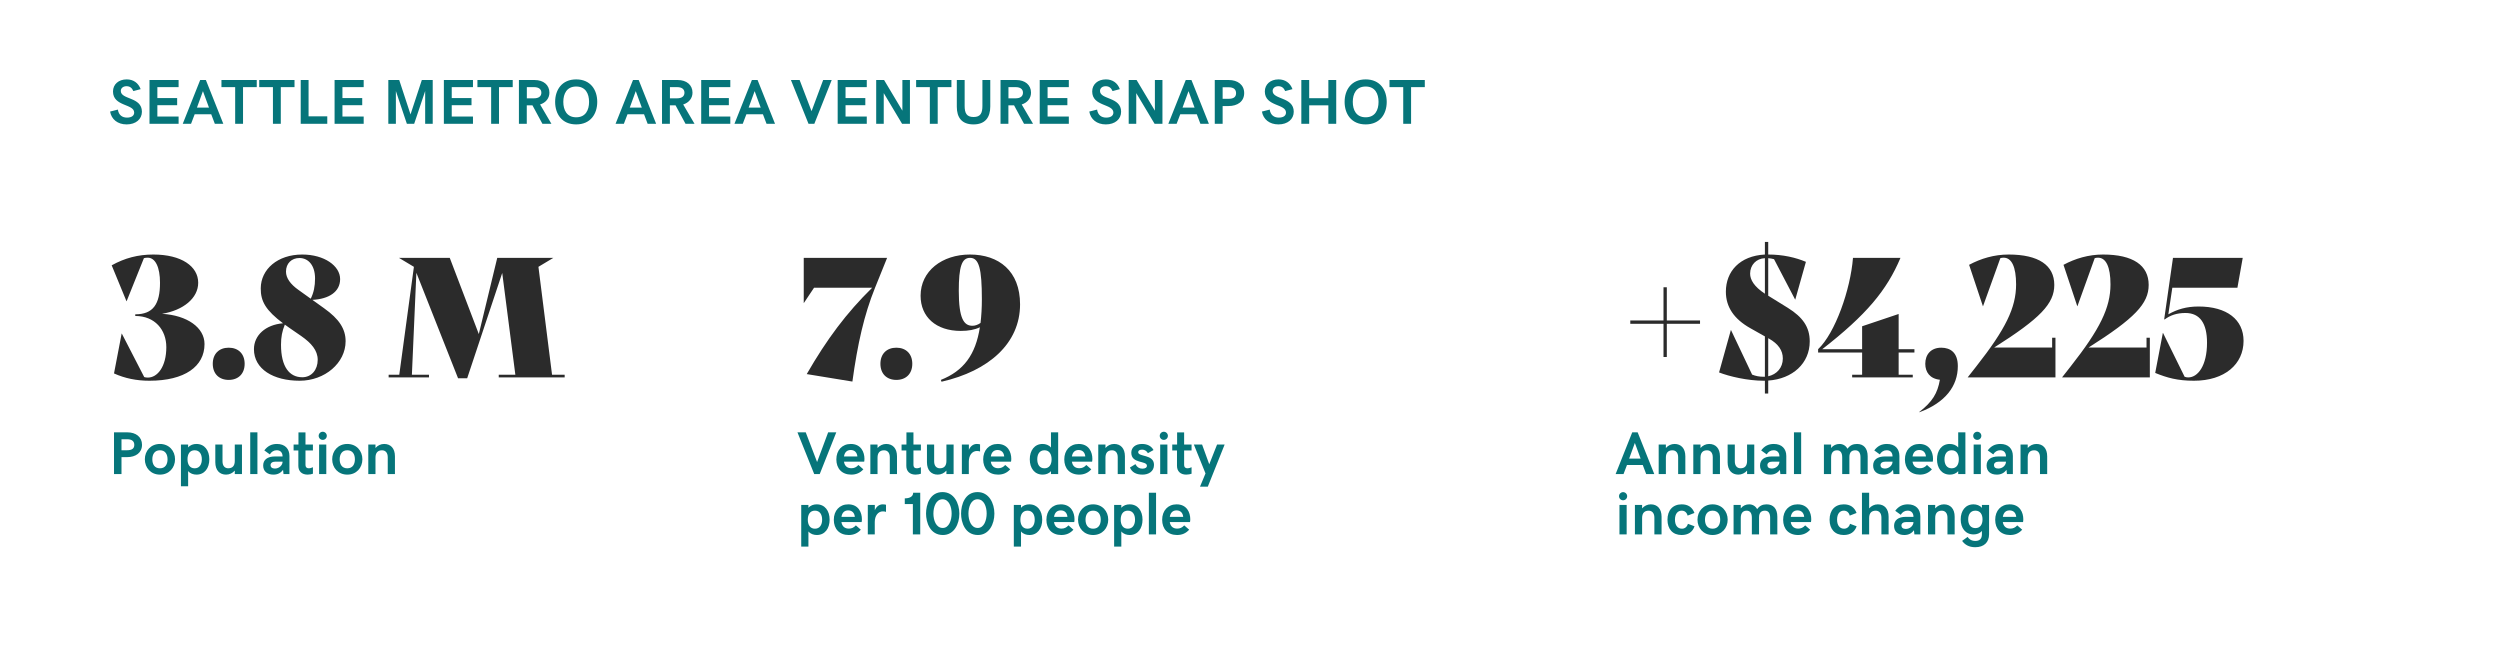 <?xml version="1.0" encoding="UTF-8"?> <svg xmlns="http://www.w3.org/2000/svg" width="828" height="217" viewBox="0 0 828 217" fill="none"><path d="M37.758 143.191V157H40.238V151.404H42.074C44.965 151.404 47.035 149.949 47.035 147.312C47.035 144.705 44.984 143.191 42.191 143.191H37.758ZM42.103 149.119H40.238V145.477H42.103C43.734 145.477 44.477 146.17 44.477 147.342C44.477 148.514 43.754 149.119 42.103 149.119ZM57.973 152.117C57.973 149.305 55.99 147.039 52.973 147.039C49.955 147.039 47.973 149.305 47.973 152.117C47.973 154.93 49.955 157.195 52.973 157.195C55.99 157.195 57.973 154.93 57.973 152.117ZM55.492 152.117C55.492 153.729 54.77 155.105 52.973 155.105C51.166 155.105 50.453 153.729 50.453 152.117C50.453 150.506 51.176 149.129 52.973 149.129C54.779 149.129 55.492 150.506 55.492 152.117ZM59.926 161.043H62.309V156.014C62.982 156.854 64.076 157.195 65.102 157.195C67.758 157.195 69.33 155.027 69.33 152.117C69.33 149.178 67.758 147.039 65.062 147.039C64.018 147.039 62.982 147.381 62.309 148.201V147.234H59.926V161.043ZM64.467 149.129C66.107 149.129 66.85 150.438 66.85 152.117C66.85 153.777 66.107 155.105 64.467 155.105C62.826 155.105 62.103 153.797 62.103 152.117C62.103 150.418 62.826 149.129 64.467 149.129ZM80.141 157V147.234H77.758V152.674C77.758 154.334 76.947 155.096 75.59 155.096C74.486 155.096 73.695 154.324 73.695 152.801V147.234H71.312V153.094C71.312 155.74 72.728 157.195 74.877 157.195C75.99 157.195 77.025 156.707 77.758 155.857V157H80.141ZM82.875 157H85.258V143.191H82.875V157ZM87.162 154.178C87.162 156.053 88.422 157.195 90.561 157.195C91.957 157.195 92.992 156.648 93.744 155.604L93.9 157H95.863V151.014C95.863 148.611 94.359 147.039 91.732 147.039C89.955 147.039 88.627 147.713 87.543 149.178L89.369 150.496C89.877 149.627 90.688 149.119 91.654 149.119C92.807 149.119 93.588 149.832 93.588 151.18H91.049C88.549 151.18 87.162 152.293 87.162 154.178ZM91.049 155.184C90.102 155.184 89.603 154.734 89.603 154.07C89.603 153.377 90.141 152.898 91.225 152.898H93.588C93.588 154.119 92.436 155.184 91.049 155.184ZM101.879 157.195C102.553 157.195 103.275 157.039 103.637 156.902V154.744C103.314 154.9 102.777 155.096 102.279 155.096C101.654 155.096 101.176 154.822 101.176 153.885V149.188H103.637V147.234H101.176V143.201H98.852V147.234H97.24V149.188H98.812V154.305C98.812 156.082 99.955 157.195 101.879 157.195ZM106.889 145.691C107.641 145.691 108.236 145.096 108.236 144.344C108.236 143.611 107.641 142.996 106.889 142.996C106.137 142.996 105.541 143.611 105.541 144.344C105.541 145.096 106.137 145.691 106.889 145.691ZM105.688 147.234V157H108.07V147.234H105.688ZM120.023 152.117C120.023 149.305 118.041 147.039 115.023 147.039C112.006 147.039 110.023 149.305 110.023 152.117C110.023 154.93 112.006 157.195 115.023 157.195C118.041 157.195 120.023 154.93 120.023 152.117ZM117.543 152.117C117.543 153.729 116.82 155.105 115.023 155.105C113.217 155.105 112.504 153.729 112.504 152.117C112.504 150.506 113.227 149.129 115.023 149.129C116.83 149.129 117.543 150.506 117.543 152.117ZM121.977 147.234V157H124.359V151.561C124.359 149.9 125.17 149.139 126.527 149.139C127.631 149.139 128.422 149.91 128.422 151.434V157H130.805V151.141C130.805 148.494 129.389 147.039 127.24 147.039C126.127 147.039 125.092 147.527 124.359 148.377V147.234H121.977Z" fill="#06757A"></path><path d="M53.655 103.935C60.695 102.78 65.645 98.765 65.645 93.65C65.645 88.205 60.09 84.3 50.795 84.3C45.735 84.3 41.335 85.455 36.99 87.875L41.885 99.755H41.94L47.66 85.51C47.99 85.4 48.485 85.345 48.925 85.345C51.455 85.345 52.995 88.48 52.995 93.65C52.995 100.8 50.685 104.1 44.8 104.1V104.65C51.29 104.65 55.085 109.215 55.085 114.99C55.085 121.425 52.17 125.055 48.98 125.055C48.485 125.055 48.155 125 47.77 124.89L40.345 110.48H40.29L37.76 123.68C41.39 125.33 45.295 126.1 49.475 126.1C61.19 126.1 67.735 121.37 67.735 113.945C67.735 108.5 62.015 104.43 53.655 103.935ZM75.747 125.825C78.937 125.825 81.027 123.79 81.027 120.49C81.027 117.19 78.937 115.155 75.747 115.155C72.557 115.155 70.467 117.19 70.467 120.49C70.467 123.79 72.557 125.825 75.747 125.825ZM107.37 102.12L103.465 99.315C108.91 99.04 112.65 96.675 112.65 92.44C112.65 88.04 107.37 84.3 100.11 84.3C91.915 84.3 86.415 89.195 86.36 95.465C86.305 99.865 88.12 102.835 93.73 107.07C87.9 107.565 84.105 111.085 84.105 115.65C84.105 122.25 90.54 126.1 99.23 126.1C107.59 126.1 114.465 120.215 114.465 113.01C114.465 108.94 112.32 105.64 107.37 102.12ZM99.175 85.455C102.145 85.455 104.345 87.93 104.345 92.22C104.345 94.805 103.905 96.95 102.915 98.93L98.845 96.015C96.205 94.145 94.72 92.11 94.72 89.965C94.72 87.215 96.59 85.455 99.175 85.455ZM100.11 124.945C95.875 124.945 93.07 121.535 93.07 114.165C93.07 111.635 93.455 109.655 94.335 107.51C94.83 107.895 95.325 108.225 95.875 108.61L99.78 111.305C103.08 113.615 105.225 116.035 105.225 119.17C105.225 122.47 103.19 124.945 100.11 124.945ZM182.838 124.12L178.328 88.37L183.278 85.4H164.688L158.583 110.645L148.958 85.4H132.128L137.078 88.37V88.425L132.238 124.12H128.718V125H142.083V124.12H136.418L137.903 90.35L151.708 125.275H154.733L166.338 90.405L170.683 124.12H165.183V125H187.018V124.12H182.838Z" fill="#2B2B2B"></path><path d="M282.315 126.375C284.02 113.89 286.22 104.21 289.795 95.355L293.81 85.4H266.2V100.415L269.61 95.3H288.86C280.335 103.66 273.845 112.35 267.19 123.9L282.315 126.375ZM296.872 125.825C300.062 125.825 302.152 123.79 302.152 120.49C302.152 117.19 300.062 115.155 296.872 115.155C293.682 115.155 291.592 117.19 291.592 120.49C291.592 123.79 293.682 125.825 296.872 125.825ZM321.235 84.3C312.05 84.3 304.9 89.745 304.9 97.94C304.9 104.98 310.015 109.6 318.21 109.6C320.74 109.6 322.83 109.215 324.535 108.39C323.105 117.575 319.09 122.855 311.61 125.825L311.83 126.43C327.505 122.855 337.845 113.725 337.845 100.8C337.845 89.745 330.805 84.3 321.235 84.3ZM322.06 107.895C319.255 107.895 317.55 105.53 317.55 96.345C317.55 88.315 318.54 85.4 321.29 85.4C324.26 85.4 325.195 89.03 325.195 99.15C325.195 102.01 325.03 104.595 324.755 106.96C323.875 107.565 322.995 107.895 322.06 107.895Z" fill="#2B2B2B"></path><path d="M563.05 106.135H552.05V95.135H550.95V106.135H539.95V107.235H550.95V118.235H552.05V107.235H563.05V106.135ZM599.384 113.065C599.384 108.335 597.074 105.035 592.124 101.955L585.634 97.94V85.51C586.349 85.565 586.954 85.675 587.559 85.84L594.544 99.205H594.599L598.119 86.72C594.709 85.29 590.529 84.3 585.634 84.3V80.12H584.534V84.3C576.229 84.74 571.609 89.855 571.609 96.62C571.609 101.625 574.249 105.64 579.749 108.72L584.534 111.415V124.78H584.039C582.719 124.78 581.509 124.56 580.299 124.065L573.314 109.325H573.259L569.354 123.35C572.709 124.67 578.814 126.1 584.149 126.1H584.534V130.335H585.634V126.045C593.719 125.495 599.384 120.325 599.384 113.065ZM579.639 90.625C579.639 87.765 581.674 85.62 584.534 85.51V97.28C580.959 94.915 579.639 92.66 579.639 90.625ZM585.634 124.615V112.02L585.854 112.13C588.989 113.89 590.474 116.09 590.474 118.73C590.474 121.81 588.439 124.01 585.634 124.615ZM634.058 116.75V115.65H628.833V103.99L616.733 108.06V115.65H603.533C618.163 104.265 624.928 96.125 629.438 85.4H613.708C612.883 95.905 607.823 110.315 602.158 115.65V116.75H616.733V124.12H613.433V125H633.508V124.12H628.833V116.75H634.058ZM642.932 115.155C639.577 115.155 637.652 117.355 637.652 120.49C637.652 123.24 639.192 125.44 642.492 125.77C641.722 130.225 640.017 133.085 635.672 136.44V136.55C644.307 133.36 648.432 127.86 648.432 121.26C648.432 116.86 646.067 115.155 642.932 115.155ZM679.667 111.855V115.1H660.472C675.762 105.42 680.382 100.58 680.382 94.365C680.382 87.875 675.212 84.3 665.257 84.3C660.472 84.3 656.072 85.62 652.167 87.71L656.732 101.405H656.787L662.507 85.51C662.837 85.4 663.222 85.345 663.607 85.345C666.247 85.345 667.732 88.37 667.732 94.2C667.732 101.9 664.267 108.995 654.532 121.37L651.727 124.945V125H680.767V111.855H679.667ZM710.927 111.855V115.1H691.732C707.022 105.42 711.642 100.58 711.642 94.365C711.642 87.875 706.472 84.3 696.517 84.3C691.732 84.3 687.332 85.62 683.427 87.71L687.992 101.405H688.047L693.767 85.51C694.097 85.4 694.482 85.345 694.867 85.345C697.507 85.345 698.992 88.37 698.992 94.2C698.992 101.9 695.527 108.995 685.792 121.37L682.987 124.945V125H712.027V111.855H710.927ZM726.621 126.1C736.851 126.1 743.066 120.6 743.066 112.9C743.066 105.86 737.566 101.515 728.161 101.515C724.146 101.515 721.066 102.45 718.151 104.1L719.471 95.3H741.031L742.791 85.4H719.691L716.776 105.75L716.941 105.805C718.756 104.43 720.956 103.66 723.816 103.66C728.711 103.66 730.966 107.235 730.966 113.505C730.966 121.205 727.886 125 724.751 125C724.366 125 723.926 124.945 723.541 124.78L716.391 110.26H716.336L713.806 123.515C717.711 125.11 721.176 126.1 726.621 126.1Z" fill="#2B2B2B"></path><path d="M264.117 143.191L269.664 157H271.5L276.979 143.191H274.283L270.621 153.025L266.861 143.191H264.117ZM281.939 157.195C283.58 157.195 284.879 156.619 285.943 155.438L284.303 154.002C283.609 154.773 282.887 155.076 281.988 155.076C280.689 155.076 279.752 154.422 279.518 152.898H286.217C286.275 152.615 286.305 152.332 286.305 151.961C286.305 149.783 285.201 147.039 281.783 147.039C278.912 147.039 276.998 149.119 276.998 152.156C276.998 155.164 278.824 157.195 281.939 157.195ZM281.764 149.041C283.033 149.041 283.844 149.852 283.961 151.18H279.527C279.752 149.715 280.582 149.041 281.764 149.041ZM288.258 147.234V157H290.641V151.561C290.641 149.9 291.451 149.139 292.809 149.139C293.912 149.139 294.703 149.91 294.703 151.434V157H297.086V151.141C297.086 148.494 295.67 147.039 293.521 147.039C292.408 147.039 291.373 147.527 290.641 148.377V147.234H288.258ZM303.238 157.195C303.912 157.195 304.635 157.039 304.996 156.902V154.744C304.674 154.9 304.137 155.096 303.639 155.096C303.014 155.096 302.535 154.822 302.535 153.885V149.188H304.996V147.234H302.535V143.201H300.211V147.234H298.6V149.188H300.172V154.305C300.172 156.082 301.314 157.195 303.238 157.195ZM315.836 157V147.234H313.453V152.674C313.453 154.334 312.643 155.096 311.285 155.096C310.182 155.096 309.391 154.324 309.391 152.801V147.234H307.008V153.094C307.008 155.74 308.424 157.195 310.572 157.195C311.686 157.195 312.721 156.707 313.453 155.857V157H315.836ZM318.57 147.234V157H320.875V152.879C320.875 150.857 321.939 149.363 323.57 149.363C324.078 149.363 324.371 149.451 324.596 149.539V147.176C324.381 147.107 324.029 147.039 323.512 147.039C322.379 147.039 321.422 147.742 320.895 148.992V147.234H318.57ZM330.572 157.195C332.213 157.195 333.512 156.619 334.576 155.438L332.936 154.002C332.242 154.773 331.52 155.076 330.621 155.076C329.322 155.076 328.385 154.422 328.15 152.898H334.85C334.908 152.615 334.938 152.332 334.938 151.961C334.938 149.783 333.834 147.039 330.416 147.039C327.545 147.039 325.631 149.119 325.631 152.156C325.631 155.164 327.457 157.195 330.572 157.195ZM330.396 149.041C331.666 149.041 332.477 149.852 332.594 151.18H328.16C328.385 149.715 329.215 149.041 330.396 149.041ZM350.465 143.191H348.082V148.221C347.408 147.381 346.314 147.039 345.289 147.039C342.633 147.039 341.061 149.207 341.061 152.117C341.061 155.057 342.633 157.195 345.328 157.195C346.373 157.195 347.408 156.854 348.082 156.033V157H350.465V143.191ZM345.924 155.105C344.283 155.105 343.541 153.797 343.541 152.117C343.541 150.457 344.283 149.129 345.924 149.129C347.564 149.129 348.287 150.438 348.287 152.117C348.287 153.816 347.564 155.105 345.924 155.105ZM357.428 157.195C359.068 157.195 360.367 156.619 361.432 155.438L359.791 154.002C359.098 154.773 358.375 155.076 357.477 155.076C356.178 155.076 355.24 154.422 355.006 152.898H361.705C361.764 152.615 361.793 152.332 361.793 151.961C361.793 149.783 360.689 147.039 357.271 147.039C354.4 147.039 352.486 149.119 352.486 152.156C352.486 155.164 354.312 157.195 357.428 157.195ZM357.252 149.041C358.521 149.041 359.332 149.852 359.449 151.18H355.016C355.24 149.715 356.07 149.041 357.252 149.041ZM363.746 147.234V157H366.129V151.561C366.129 149.9 366.939 149.139 368.297 149.139C369.4 149.139 370.191 149.91 370.191 151.434V157H372.574V151.141C372.574 148.494 371.158 147.039 369.01 147.039C367.896 147.039 366.861 147.527 366.129 148.377V147.234H363.746ZM378.414 157.195C380.328 157.195 382.203 156.209 382.203 153.973C382.203 150.35 376.969 151.424 376.969 149.754C376.969 149.275 377.398 148.924 378.238 148.924C379.293 148.924 379.869 149.52 380.182 150.096L382.047 149.051C381.334 147.762 380.064 147.039 378.229 147.039C376.061 147.039 374.684 148.211 374.684 149.93C374.684 153.709 379.859 152.469 379.859 154.256C379.859 154.822 379.352 155.223 378.336 155.223C377.408 155.223 376.598 154.773 376.061 153.719L374.234 154.842C374.908 156.404 376.246 157.195 378.414 157.195ZM385.455 145.691C386.207 145.691 386.803 145.096 386.803 144.344C386.803 143.611 386.207 142.996 385.455 142.996C384.703 142.996 384.107 143.611 384.107 144.344C384.107 145.096 384.703 145.691 385.455 145.691ZM384.254 147.234V157H386.637V147.234H384.254ZM392.887 157.195C393.561 157.195 394.283 157.039 394.645 156.902V154.744C394.322 154.9 393.785 155.096 393.287 155.096C392.662 155.096 392.184 154.822 392.184 153.885V149.188H394.645V147.234H392.184V143.201H389.859V147.234H388.248V149.188H389.82V154.305C389.82 156.082 390.963 157.195 392.887 157.195ZM397.438 161.189H400.025L405.602 147.234H403.092L400.504 153.777L398.131 147.234H395.406L399.264 156.805L397.438 161.189ZM265.367 181.043H267.75V176.014C268.424 176.854 269.518 177.195 270.543 177.195C273.199 177.195 274.771 175.027 274.771 172.117C274.771 169.178 273.199 167.039 270.504 167.039C269.459 167.039 268.424 167.381 267.75 168.201V167.234H265.367V181.043ZM269.908 169.129C271.549 169.129 272.291 170.438 272.291 172.117C272.291 173.777 271.549 175.105 269.908 175.105C268.268 175.105 267.545 173.797 267.545 172.117C267.545 170.418 268.268 169.129 269.908 169.129ZM281.1 177.195C282.74 177.195 284.039 176.619 285.104 175.438L283.463 174.002C282.77 174.773 282.047 175.076 281.148 175.076C279.85 175.076 278.912 174.422 278.678 172.898H285.377C285.436 172.615 285.465 172.332 285.465 171.961C285.465 169.783 284.361 167.039 280.943 167.039C278.072 167.039 276.158 169.119 276.158 172.156C276.158 175.164 277.984 177.195 281.1 177.195ZM280.924 169.041C282.193 169.041 283.004 169.852 283.121 171.18H278.688C278.912 169.715 279.742 169.041 280.924 169.041ZM287.418 167.234V177H289.723V172.879C289.723 170.857 290.787 169.363 292.418 169.363C292.926 169.363 293.219 169.451 293.443 169.539V167.176C293.229 167.107 292.877 167.039 292.359 167.039C291.227 167.039 290.27 167.742 289.742 168.992V167.234H287.418ZM302.34 166.941V177H304.781V163.201H302.438C302.438 164.432 301.334 165.057 299.664 165.057V166.941H302.34ZM312.301 177.195C316.002 177.195 317.74 173.543 317.74 170.115C317.74 166.678 315.963 162.977 312.164 162.977C307.984 162.977 306.705 167.156 306.705 170.096C306.705 173.016 308.023 177.195 312.301 177.195ZM312.242 174.861C310.006 174.861 309.146 172.303 309.146 170.096C309.146 167.879 310.006 165.359 312.164 165.359C314.322 165.359 315.182 167.859 315.182 170.076C315.182 172.244 314.342 174.861 312.242 174.861ZM323.902 177.195C327.604 177.195 329.342 173.543 329.342 170.115C329.342 166.678 327.564 162.977 323.766 162.977C319.586 162.977 318.307 167.156 318.307 170.096C318.307 173.016 319.625 177.195 323.902 177.195ZM323.844 174.861C321.607 174.861 320.748 172.303 320.748 170.096C320.748 167.879 321.607 165.359 323.766 165.359C325.924 165.359 326.783 167.859 326.783 170.076C326.783 172.244 325.943 174.861 323.844 174.861ZM335.777 181.043H338.16V176.014C338.834 176.854 339.928 177.195 340.953 177.195C343.609 177.195 345.182 175.027 345.182 172.117C345.182 169.178 343.609 167.039 340.914 167.039C339.869 167.039 338.834 167.381 338.16 168.201V167.234H335.777V181.043ZM340.318 169.129C341.959 169.129 342.701 170.438 342.701 172.117C342.701 173.777 341.959 175.105 340.318 175.105C338.678 175.105 337.955 173.797 337.955 172.117C337.955 170.418 338.678 169.129 340.318 169.129ZM351.51 177.195C353.15 177.195 354.449 176.619 355.514 175.438L353.873 174.002C353.18 174.773 352.457 175.076 351.559 175.076C350.26 175.076 349.322 174.422 349.088 172.898H355.787C355.846 172.615 355.875 172.332 355.875 171.961C355.875 169.783 354.771 167.039 351.354 167.039C348.482 167.039 346.568 169.119 346.568 172.156C346.568 175.164 348.395 177.195 351.51 177.195ZM351.334 169.041C352.604 169.041 353.414 169.852 353.531 171.18H349.098C349.322 169.715 350.152 169.041 351.334 169.041ZM367.047 172.117C367.047 169.305 365.064 167.039 362.047 167.039C359.029 167.039 357.047 169.305 357.047 172.117C357.047 174.93 359.029 177.195 362.047 177.195C365.064 177.195 367.047 174.93 367.047 172.117ZM364.566 172.117C364.566 173.729 363.844 175.105 362.047 175.105C360.24 175.105 359.527 173.729 359.527 172.117C359.527 170.506 360.25 169.129 362.047 169.129C363.854 169.129 364.566 170.506 364.566 172.117ZM369 181.043H371.383V176.014C372.057 176.854 373.15 177.195 374.176 177.195C376.832 177.195 378.404 175.027 378.404 172.117C378.404 169.178 376.832 167.039 374.137 167.039C373.092 167.039 372.057 167.381 371.383 168.201V167.234H369V181.043ZM373.541 169.129C375.182 169.129 375.924 170.438 375.924 172.117C375.924 173.777 375.182 175.105 373.541 175.105C371.9 175.105 371.178 173.797 371.178 172.117C371.178 170.418 371.9 169.129 373.541 169.129ZM380.504 177H382.887V163.191H380.504V177ZM389.85 177.195C391.49 177.195 392.789 176.619 393.854 175.438L392.213 174.002C391.52 174.773 390.797 175.076 389.898 175.076C388.6 175.076 387.662 174.422 387.428 172.898H394.127C394.186 172.615 394.215 172.332 394.215 171.961C394.215 169.783 393.111 167.039 389.693 167.039C386.822 167.039 384.908 169.119 384.908 172.156C384.908 175.164 386.734 177.195 389.85 177.195ZM389.674 169.041C390.943 169.041 391.754 169.852 391.871 171.18H387.438C387.662 169.715 388.492 169.041 389.674 169.041Z" fill="#06757A"></path><path d="M542.393 143.191H540.596L535.098 157H537.715L538.857 154.002H544.082L545.215 157H547.891L542.393 143.191ZM541.465 146.697L543.369 151.883H539.58L541.465 146.697ZM549.355 147.234V157H551.738V151.561C551.738 149.9 552.549 149.139 553.906 149.139C555.01 149.139 555.801 149.91 555.801 151.434V157H558.184V151.141C558.184 148.494 556.768 147.039 554.619 147.039C553.506 147.039 552.471 147.527 551.738 148.377V147.234H549.355ZM560.82 147.234V157H563.203V151.561C563.203 149.9 564.014 149.139 565.371 149.139C566.475 149.139 567.266 149.91 567.266 151.434V157H569.648V151.141C569.648 148.494 568.232 147.039 566.084 147.039C564.971 147.039 563.936 147.527 563.203 148.377V147.234H560.82ZM581.016 157V147.234H578.633V152.674C578.633 154.334 577.822 155.096 576.465 155.096C575.361 155.096 574.57 154.324 574.57 152.801V147.234H572.188V153.094C572.188 155.74 573.604 157.195 575.752 157.195C576.865 157.195 577.9 156.707 578.633 155.857V157H581.016ZM582.92 154.178C582.92 156.053 584.18 157.195 586.318 157.195C587.715 157.195 588.75 156.648 589.502 155.604L589.658 157H591.621V151.014C591.621 148.611 590.117 147.039 587.49 147.039C585.713 147.039 584.385 147.713 583.301 149.178L585.127 150.496C585.635 149.627 586.445 149.119 587.412 149.119C588.564 149.119 589.346 149.832 589.346 151.18H586.807C584.307 151.18 582.92 152.293 582.92 154.178ZM586.807 155.184C585.859 155.184 585.361 154.734 585.361 154.07C585.361 153.377 585.898 152.898 586.982 152.898H589.346C589.346 154.119 588.193 155.184 586.807 155.184ZM594.16 157H596.543V143.191H594.16V157ZM604.082 147.234V157H606.465V151.561C606.465 149.9 607.197 149.139 608.428 149.139C609.502 149.139 610.137 149.9 610.137 151.434V157H612.52V151.375C612.52 149.715 613.32 149.139 614.482 149.139C615.557 149.139 616.191 149.9 616.191 151.434V157H618.574V151.141C618.574 148.445 617.207 147.039 615.049 147.039C613.682 147.039 612.686 147.508 611.895 148.631C611.318 147.596 610.381 147.039 609.238 147.039C608.105 147.039 607.158 147.508 606.465 148.377V147.234H604.082ZM620.381 154.178C620.381 156.053 621.641 157.195 623.779 157.195C625.176 157.195 626.211 156.648 626.963 155.604L627.119 157H629.082V151.014C629.082 148.611 627.578 147.039 624.951 147.039C623.174 147.039 621.846 147.713 620.762 149.178L622.588 150.496C623.096 149.627 623.906 149.119 624.873 149.119C626.025 149.119 626.807 149.832 626.807 151.18H624.268C621.768 151.18 620.381 152.293 620.381 154.178ZM624.268 155.184C623.32 155.184 622.822 154.734 622.822 154.07C622.822 153.377 623.359 152.898 624.443 152.898H626.807C626.807 154.119 625.654 155.184 624.268 155.184ZM635.85 157.195C637.49 157.195 638.789 156.619 639.854 155.438L638.213 154.002C637.52 154.773 636.797 155.076 635.898 155.076C634.6 155.076 633.662 154.422 633.428 152.898H640.127C640.186 152.615 640.215 152.332 640.215 151.961C640.215 149.783 639.111 147.039 635.693 147.039C632.822 147.039 630.908 149.119 630.908 152.156C630.908 155.164 632.734 157.195 635.85 157.195ZM635.674 149.041C636.943 149.041 637.754 149.852 637.871 151.18H633.438C633.662 149.715 634.492 149.041 635.674 149.041ZM650.938 143.191H648.555V148.221C647.881 147.381 646.787 147.039 645.762 147.039C643.105 147.039 641.533 149.207 641.533 152.117C641.533 155.057 643.105 157.195 645.801 157.195C646.846 157.195 647.881 156.854 648.555 156.033V157H650.938V143.191ZM646.396 155.105C644.756 155.105 644.014 153.797 644.014 152.117C644.014 150.457 644.756 149.129 646.396 149.129C648.037 149.129 648.76 150.438 648.76 152.117C648.76 153.816 648.037 155.105 646.396 155.105ZM654.873 145.691C655.625 145.691 656.221 145.096 656.221 144.344C656.221 143.611 655.625 142.996 654.873 142.996C654.121 142.996 653.525 143.611 653.525 144.344C653.525 145.096 654.121 145.691 654.873 145.691ZM653.672 147.234V157H656.055V147.234H653.672ZM657.959 154.178C657.959 156.053 659.219 157.195 661.357 157.195C662.754 157.195 663.789 156.648 664.541 155.604L664.697 157H666.66V151.014C666.66 148.611 665.156 147.039 662.529 147.039C660.752 147.039 659.424 147.713 658.34 149.178L660.166 150.496C660.674 149.627 661.484 149.119 662.451 149.119C663.604 149.119 664.385 149.832 664.385 151.18H661.846C659.346 151.18 657.959 152.293 657.959 154.178ZM661.846 155.184C660.898 155.184 660.4 154.734 660.4 154.07C660.4 153.377 660.938 152.898 662.021 152.898H664.385C664.385 154.119 663.232 155.184 661.846 155.184ZM669.199 147.234V157H671.582V151.561C671.582 149.9 672.393 149.139 673.75 149.139C674.854 149.139 675.645 149.91 675.645 151.434V157H678.027V151.141C678.027 148.494 676.611 147.039 674.463 147.039C673.35 147.039 672.314 147.527 671.582 148.377V147.234H669.199ZM537.568 165.691C538.32 165.691 538.916 165.096 538.916 164.344C538.916 163.611 538.32 162.996 537.568 162.996C536.816 162.996 536.221 163.611 536.221 164.344C536.221 165.096 536.816 165.691 537.568 165.691ZM536.367 167.234V177H538.75V167.234H536.367ZM541.484 167.234V177H543.867V171.561C543.867 169.9 544.678 169.139 546.035 169.139C547.139 169.139 547.93 169.91 547.93 171.434V177H550.312V171.141C550.312 168.494 548.896 167.039 546.748 167.039C545.635 167.039 544.6 167.527 543.867 168.377V167.234H541.484ZM556.943 177.195C559.15 177.195 560.586 176.18 561.23 174.305L559.033 173.484C558.77 174.48 558.027 175.105 557.08 175.105C555.674 175.105 554.746 174.07 554.746 172.098C554.746 170.096 555.723 169.129 556.982 169.129C557.979 169.129 558.662 169.725 558.936 170.77L561.201 169.891C560.469 167.938 559.014 167.039 556.973 167.039C554.033 167.039 552.266 169.002 552.266 172.137C552.266 175.232 554.004 177.195 556.943 177.195ZM572.207 172.117C572.207 169.305 570.225 167.039 567.207 167.039C564.189 167.039 562.207 169.305 562.207 172.117C562.207 174.93 564.189 177.195 567.207 177.195C570.225 177.195 572.207 174.93 572.207 172.117ZM569.727 172.117C569.727 173.729 569.004 175.105 567.207 175.105C565.4 175.105 564.688 173.729 564.688 172.117C564.688 170.506 565.41 169.129 567.207 169.129C569.014 169.129 569.727 170.506 569.727 172.117ZM574.16 167.234V177H576.543V171.561C576.543 169.9 577.275 169.139 578.506 169.139C579.58 169.139 580.215 169.9 580.215 171.434V177H582.598V171.375C582.598 169.715 583.398 169.139 584.561 169.139C585.635 169.139 586.27 169.9 586.27 171.434V177H588.652V171.141C588.652 168.445 587.285 167.039 585.127 167.039C583.76 167.039 582.764 167.508 581.973 168.631C581.396 167.596 580.459 167.039 579.316 167.039C578.184 167.039 577.236 167.508 576.543 168.377V167.234H574.16ZM595.518 177.195C597.158 177.195 598.457 176.619 599.521 175.438L597.881 174.002C597.188 174.773 596.465 175.076 595.566 175.076C594.268 175.076 593.33 174.422 593.096 172.898H599.795C599.854 172.615 599.883 172.332 599.883 171.961C599.883 169.783 598.779 167.039 595.361 167.039C592.49 167.039 590.576 169.119 590.576 172.156C590.576 175.164 592.402 177.195 595.518 177.195ZM595.342 169.041C596.611 169.041 597.422 169.852 597.539 171.18H593.105C593.33 169.715 594.16 169.041 595.342 169.041ZM610.635 177.195C612.842 177.195 614.277 176.18 614.922 174.305L612.725 173.484C612.461 174.48 611.719 175.105 610.771 175.105C609.365 175.105 608.438 174.07 608.438 172.098C608.438 170.096 609.414 169.129 610.674 169.129C611.67 169.129 612.354 169.725 612.627 170.77L614.893 169.891C614.16 167.938 612.705 167.039 610.664 167.039C607.725 167.039 605.957 169.002 605.957 172.137C605.957 175.232 607.695 177.195 610.635 177.195ZM616.68 163.191V177H619.062V171.561C619.062 169.9 619.873 169.139 621.23 169.139C622.334 169.139 623.125 169.91 623.125 171.434V177H625.508V171.141C625.508 168.494 624.092 167.039 621.943 167.039C620.83 167.039 619.795 167.527 619.062 168.377V163.191H616.68ZM627.314 174.178C627.314 176.053 628.574 177.195 630.713 177.195C632.109 177.195 633.145 176.648 633.896 175.604L634.053 177H636.016V171.014C636.016 168.611 634.512 167.039 631.885 167.039C630.107 167.039 628.779 167.713 627.695 169.178L629.521 170.496C630.029 169.627 630.84 169.119 631.807 169.119C632.959 169.119 633.74 169.832 633.74 171.18H631.201C628.701 171.18 627.314 172.293 627.314 174.178ZM631.201 175.184C630.254 175.184 629.756 174.734 629.756 174.07C629.756 173.377 630.293 172.898 631.377 172.898H633.74C633.74 174.119 632.588 175.184 631.201 175.184ZM638.555 167.234V177H640.938V171.561C640.938 169.9 641.748 169.139 643.105 169.139C644.209 169.139 645 169.91 645 171.434V177H647.383V171.141C647.383 168.494 645.967 167.039 643.818 167.039C642.705 167.039 641.67 167.527 640.938 168.377V167.234H638.555ZM656.406 176.961C656.406 178.484 655.615 179.158 654.238 179.158C652.92 179.158 652.061 178.504 651.68 177.82L649.854 179.139C650.713 180.34 652.031 181.238 654.199 181.238C657.1 181.238 658.779 179.617 658.779 176.961L658.789 167.234H656.406V168.221C655.732 167.381 654.639 167.039 653.613 167.039C650.957 167.039 649.385 169.168 649.385 172.02C649.385 174.9 650.957 177 653.652 177C654.697 177 655.732 176.658 656.406 175.838V176.961ZM654.248 174.91C652.607 174.91 651.865 173.641 651.865 172.02C651.865 170.418 652.607 169.129 654.248 169.129C655.889 169.129 656.611 170.398 656.611 172.02C656.611 173.66 655.889 174.91 654.248 174.91ZM665.752 177.195C667.393 177.195 668.691 176.619 669.756 175.438L668.115 174.002C667.422 174.773 666.699 175.076 665.801 175.076C664.502 175.076 663.564 174.422 663.33 172.898H670.029C670.088 172.615 670.117 172.332 670.117 171.961C670.117 169.783 669.014 167.039 665.596 167.039C662.725 167.039 660.811 169.119 660.811 172.156C660.811 175.164 662.637 177.195 665.752 177.195ZM665.576 169.041C666.846 169.041 667.656 169.852 667.773 171.18H663.34C663.564 169.715 664.395 169.041 665.576 169.041Z" fill="#06757A"></path><path d="M41.937 41.205C44.993 41.205 47.002 39.472 47.002 37.001C47.002 32.028 40.009 33.063 40.009 30.121C40.009 29.188 40.789 28.552 41.906 28.552C43.014 28.552 43.701 29.105 44.172 30.162L46.582 29.526C45.813 27.444 44.152 26.296 41.958 26.296C39.291 26.296 37.425 27.926 37.425 30.295C37.425 35.34 44.439 34.325 44.439 37.278C44.439 38.262 43.66 38.949 42.05 38.949C40.502 38.949 39.302 38.129 39.045 36.294L36.461 36.95C36.902 39.523 38.963 41.205 41.937 41.205ZM49.515 26.501V41H59.153V38.59H52.119V34.848H58.671V32.489H52.119V28.859H59.153V26.501H49.515ZM68.187 26.501H66.3L60.527 41H63.275L64.475 37.852H69.961L71.15 41H73.96L68.187 26.501ZM67.213 30.182L69.212 35.627H65.234L67.213 30.182ZM77.887 28.859V41H80.492V28.859H85.034V26.501H73.345V28.859H77.887ZM90.397 28.859V41H93.001V28.859H97.544V26.501H85.855V28.859H90.397ZM99.595 26.501V41H108.393V38.539H102.199V26.501H99.595ZM110.812 26.501V41H120.451V38.59H113.417V34.848H119.969V32.489H113.417V28.859H120.451V26.501H110.812ZM128.613 26.501V41H131.115V30.151L134.755 41H137.175L140.815 30.151V41H143.317V26.501H139.708L135.965 37.893L132.223 26.501H128.613ZM147.009 26.501V41H156.647V38.59H149.613V34.848H156.166V32.489H149.613V28.859H156.647V26.501H147.009ZM162.667 28.859V41H165.271V28.859H169.813V26.501H158.124V28.859H162.667ZM181.964 30.685C181.964 28.152 180.006 26.501 177.073 26.501H171.864V41H174.469V34.878H176.345L179.647 41H182.631L178.878 34.602C180.754 34.017 181.964 32.551 181.964 30.685ZM176.889 32.561H174.489V28.859H176.889C178.437 28.859 179.298 29.546 179.298 30.705C179.298 31.864 178.458 32.561 176.889 32.561ZM190.834 41.205C195.612 41.205 197.807 37.698 197.807 33.751C197.807 29.803 195.612 26.296 190.834 26.296C186.056 26.296 183.861 29.803 183.861 33.751C183.861 37.698 186.056 41.205 190.834 41.205ZM190.834 38.847C187.717 38.847 186.568 36.458 186.568 33.751C186.568 31.044 187.717 28.654 190.834 28.654C193.951 28.654 195.1 31.044 195.1 33.751C195.1 36.458 193.951 38.847 190.834 38.847ZM211.537 26.501H209.65L203.877 41H206.625L207.825 37.852H213.311L214.5 41H217.31L211.537 26.501ZM210.562 30.182L212.562 35.627H208.583L210.562 30.182ZM229.358 30.685C229.358 28.152 227.399 26.501 224.467 26.501H219.258V41H221.862V34.878H223.739L227.041 41H230.024L226.271 34.602C228.148 34.017 229.358 32.551 229.358 30.685ZM224.282 32.561H221.883V28.859H224.282C225.831 28.859 226.692 29.546 226.692 30.705C226.692 31.864 225.851 32.561 224.282 32.561ZM232.239 26.501V41H241.878V38.59H234.844V34.848H241.396V32.489H234.844V28.859H241.878V26.501H232.239ZM250.912 26.501H249.025L243.252 41H246L247.2 37.852H252.686L253.875 41H256.685L250.912 26.501ZM249.938 30.182L251.937 35.627H247.958L249.938 30.182ZM261.955 26.501L267.779 41H269.707L275.459 26.501H272.629L268.784 36.827L264.836 26.501H261.955ZM277.438 26.501V41H287.077V38.59H280.043V34.848H286.595V32.489H280.043V28.859H287.077V26.501H277.438ZM290.194 26.501V41H292.696V30.838L298.767 41H301.371V26.501H298.869V36.652L292.809 26.501H290.194ZM307.964 28.859V41H310.569V28.859H315.111V26.501H303.422V28.859H307.964ZM322.412 41.205C326.298 41.205 327.98 38.888 327.98 35.237V26.501H325.375V35.053C325.375 37.432 324.781 38.754 322.443 38.754C320.115 38.754 319.49 37.432 319.49 35.053V26.501H316.896V35.36C316.896 38.908 318.526 41.205 322.412 41.205ZM341.474 30.685C341.474 28.152 339.516 26.501 336.583 26.501H331.374V41H333.979V34.878H335.855L339.157 41H342.141L338.388 34.602C340.264 34.017 341.474 32.551 341.474 30.685ZM336.398 32.561H333.999V28.859H336.398C337.947 28.859 338.808 29.546 338.808 30.705C338.808 31.864 337.967 32.561 336.398 32.561ZM344.355 26.501V41H353.994V38.59H346.96V34.848H353.512V32.489H346.96V28.859H353.994V26.501H344.355ZM366.248 41.205C369.303 41.205 371.313 39.472 371.313 37.001C371.313 32.028 364.32 33.063 364.32 30.121C364.32 29.188 365.099 28.552 366.217 28.552C367.324 28.552 368.011 29.105 368.483 30.162L370.893 29.526C370.124 27.444 368.462 26.296 366.268 26.296C363.602 26.296 361.736 27.926 361.736 30.295C361.736 35.34 368.75 34.325 368.75 37.278C368.75 38.262 367.97 38.949 366.36 38.949C364.812 38.949 363.612 38.129 363.356 36.294L360.772 36.95C361.213 39.523 363.274 41.205 366.248 41.205ZM373.825 26.501V41H376.327V30.838L382.397 41H385.002V26.501H382.5V36.652L376.44 26.501H373.825ZM394.61 26.501H392.723L386.95 41H389.698L390.898 37.852H396.384L397.573 41H400.383L394.61 26.501ZM393.636 30.182L395.635 35.627H391.657L393.636 30.182ZM402.331 26.501V41H404.936V35.124H406.863C409.898 35.124 412.072 33.597 412.072 30.828C412.072 28.09 409.919 26.501 406.986 26.501H402.331ZM406.894 32.725H404.936V28.9H406.894C408.606 28.9 409.386 29.628 409.386 30.859C409.386 32.089 408.627 32.725 406.894 32.725ZM423.423 41.205C426.479 41.205 428.489 39.472 428.489 37.001C428.489 32.028 421.496 33.063 421.496 30.121C421.496 29.188 422.275 28.552 423.393 28.552C424.5 28.552 425.187 29.105 425.659 30.162L428.068 29.526C427.299 27.444 425.638 26.296 423.444 26.296C420.778 26.296 418.912 27.926 418.912 30.295C418.912 35.34 425.925 34.325 425.925 37.278C425.925 38.262 425.146 38.949 423.536 38.949C421.988 38.949 420.788 38.129 420.532 36.294L417.948 36.95C418.389 39.523 420.45 41.205 423.423 41.205ZM431.001 26.501V41H433.605V34.889H439.953V41H442.557V26.501H439.953V32.53H433.605V26.501H431.001ZM452.309 41.205C457.087 41.205 459.281 37.698 459.281 33.751C459.281 29.803 457.087 26.296 452.309 26.296C447.53 26.296 445.336 29.803 445.336 33.751C445.336 37.698 447.53 41.205 452.309 41.205ZM452.309 38.847C449.191 38.847 448.043 36.458 448.043 33.751C448.043 31.044 449.191 28.654 452.309 28.654C455.426 28.654 456.574 31.044 456.574 33.751C456.574 36.458 455.426 38.847 452.309 38.847ZM464.747 28.859V41H467.351V28.859H471.894V26.501H460.204V28.859H464.747Z" fill="#06757A"></path></svg> 